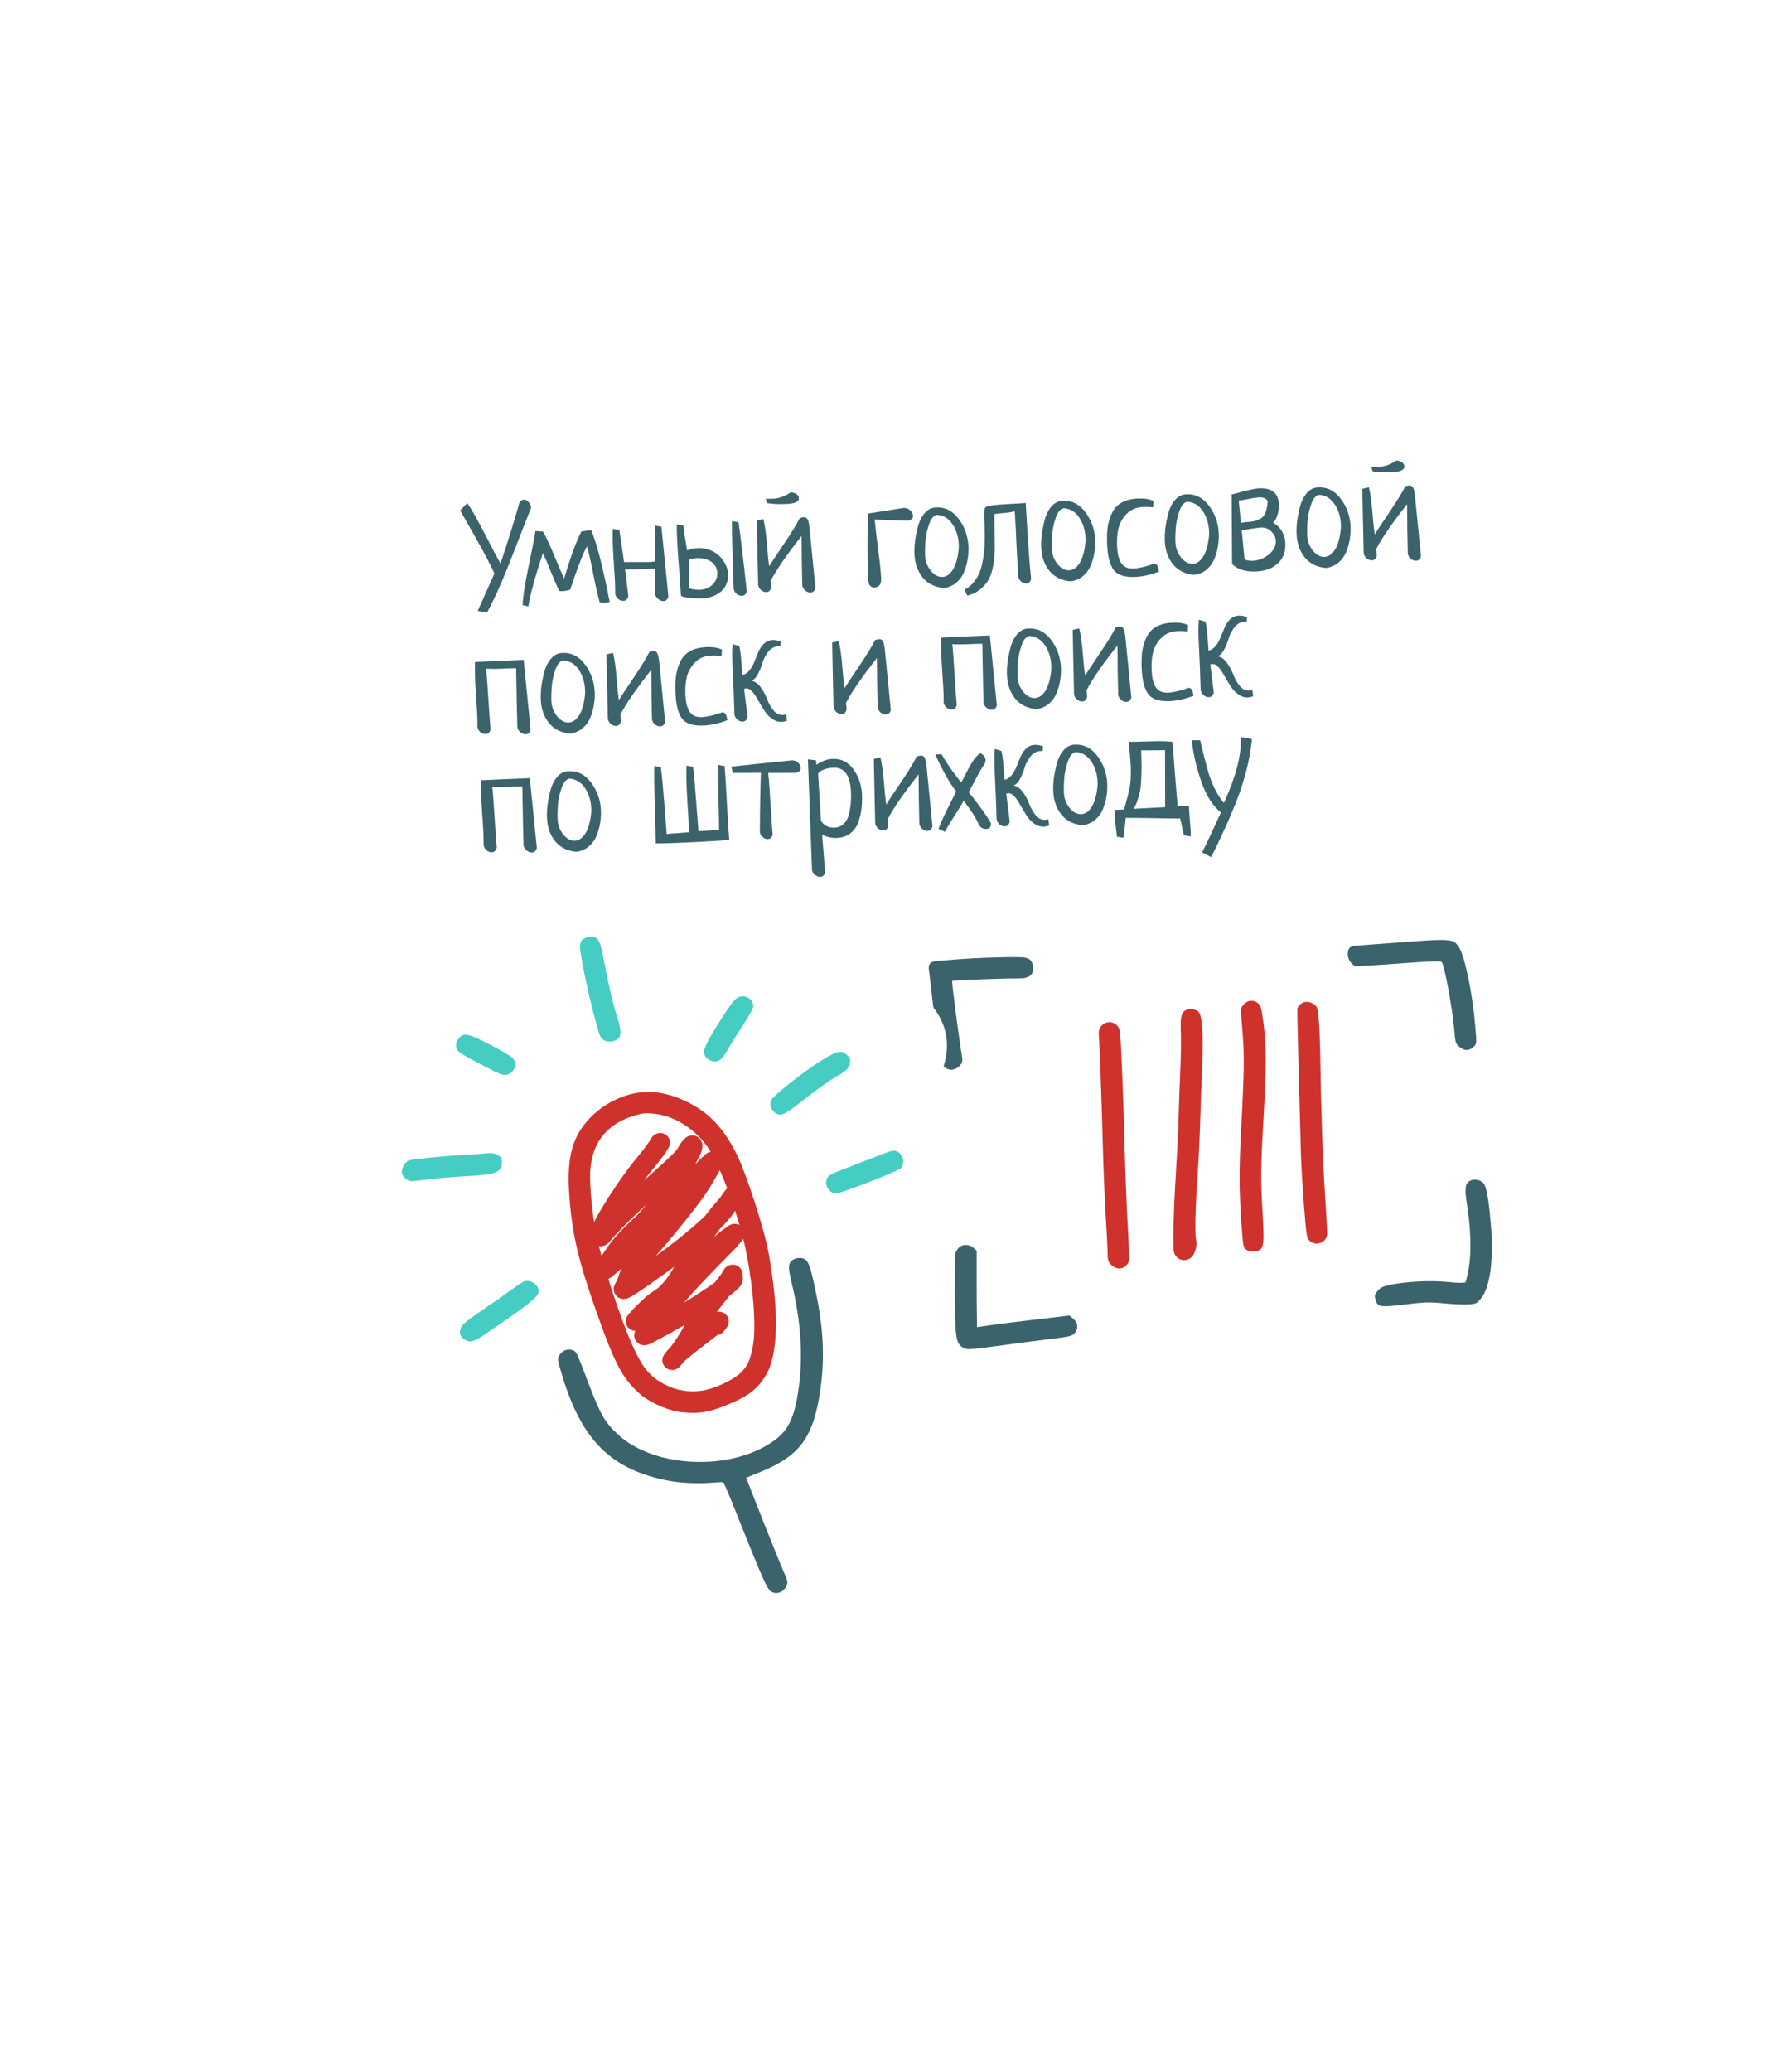 <svg width="240" height="280" viewBox="0 0 240 280" fill="none" xmlns="http://www.w3.org/2000/svg">
<g filter="url(#filter0_ddd_3195_42574)">
<path d="M120.95 112.429C118.593 113.555 116.717 115.505 115.482 118.139L114.393 120.47L115.038 127.433C115.704 134.682 116.448 138.455 117.595 140.291C118.38 142.566 134.209 148.792 128.121 149.355C124.484 149.691 122.663 150.686 120.344 153.461C117.948 156.326 117.503 158.268 117.468 165.706C117.479 170.951 117.617 172.797 118.166 174.523C119.557 179.062 123.194 182.113 127.821 182.635C129.39 182.779 132.403 182.542 137.984 181.737C146.437 180.501 147.837 180.082 150.36 177.784C151.902 176.443 153.877 172.997 153.794 171.89C153.724 170.946 155.267 170.184 156.554 170.519C158.016 170.921 161.226 170.5 163.016 169.674C164.198 169.152 164.948 169.041 165.892 169.284C167.093 169.586 170.969 169.063 173.351 168.264C174.297 167.97 174.474 168.078 175.053 169.635C176.406 173.104 179.238 175.527 182.875 176.306C183.774 176.512 186.259 176.53 188.355 176.419C190.491 176.263 193.934 176.151 196.037 176.122C201.043 176.072 203.29 175.162 206.048 172.057C209.27 168.413 210.389 164.22 210.185 156.391C209.953 148.192 208.378 144 204.632 141.744L203.31 140.958L205.561 138.395C208.387 135.077 208.841 133.259 208.248 126.994C207.744 121.919 206.894 117.866 205.716 115.043C204.642 112.498 201.484 109.651 198.677 108.712C196.562 107.999 195.761 107.991 187.599 108.621L178.807 109.269L176.597 110.671C174.666 111.882 172.267 114.706 171.875 116.23C171.774 116.57 171.192 116.665 169.45 116.454C167.583 116.255 166.666 116.381 164.941 116.953C163.466 117.503 162.176 117.705 160.862 117.578C158.786 117.399 155.974 118.072 154.085 119.279C153.279 119.766 152.617 119.91 151.72 119.745C151.078 119.598 150.053 119.404 149.459 119.335C148.568 119.252 148.242 118.828 147.708 117.307C146.751 114.628 143.084 111.745 139.92 111.088C136.586 110.405 123.186 111.354 120.95 112.429Z" fill="white"/>
<path d="M125.726 121.256C125.482 121.608 125.612 122.127 125.612 122.127L126.099 126.329C126.37 128.639 126.743 131.507 126.935 132.692C127.222 134.56 127.34 134.885 127.711 135.225C128.316 135.756 129.226 135.66 129.783 135.011C130.193 134.534 130.204 134.462 129.954 133.016C129.523 130.313 128.663 123.668 128.745 123.573C128.827 123.477 136.083 123.207 137.833 123.233C139.114 123.247 139.772 122.73 139.691 121.783C139.615 120.905 139.314 120.542 138.528 120.415C137.668 120.259 131.953 120.433 128.912 120.694L126.605 120.893C126.605 120.893 125.971 120.903 125.726 121.256Z" fill="#3B636B"/>
<path d="M182.438 119.162C182.211 119.446 182.238 119.979 182.255 120.172C182.306 120.769 182.875 121.515 183.33 121.565C183.549 121.599 186.22 121.44 189.246 121.215C193.489 120.903 194.799 120.843 194.94 121.008C195.309 121.524 196.375 127.214 196.625 130.128C196.787 132.005 196.808 132.039 197.352 132.505C198.029 133.048 198.624 133.05 199.242 132.484C199.677 132.093 199.676 132.075 199.455 129.513C199.085 125.213 198.065 120.262 197.296 119.073C196.543 117.864 196.306 117.832 189.271 118.366L183.059 118.83C183.059 118.83 182.666 118.877 182.438 119.162Z" fill="#3B636B"/>
<path d="M168.138 126.779C167.727 127.239 167.731 127.291 167.996 130.363C168.262 133.664 168.236 135.876 167.809 143.692C167.531 149.055 167.537 151.848 167.849 156.312C168.096 159.597 168.097 159.615 168.537 159.913C169.016 160.243 169.845 160.242 170.34 159.917C170.886 159.569 170.945 158.786 170.707 154.758C170.45 150.519 170.478 148.324 170.838 142.247C171.218 135.566 171.228 132.118 170.848 129.375C170.549 127.155 170.492 126.912 170.084 126.576C169.483 126.08 168.644 126.17 168.138 126.779Z" fill="#CF312C"/>
<path d="M160.244 127.581C159.695 127.894 159.585 128.504 159.672 130.778C159.696 131.889 159.667 134.279 159.571 136.09C159.492 137.901 159.397 140.561 159.361 142.031C159.324 143.484 159.159 146.805 159.004 149.399C158.652 154.946 158.557 159.71 158.753 160.312C159.112 161.342 160.308 161.628 161.111 160.905C161.611 160.438 161.908 159.281 161.715 158.502C161.542 157.756 161.62 154.054 161.933 149.731C162.059 147.846 162.229 144.578 162.28 142.452C162.349 140.325 162.461 137.009 162.546 135.074C162.718 130.781 162.555 128.267 162.062 127.761C161.648 127.354 160.757 127.254 160.244 127.581Z" fill="#CF312C"/>
<path d="M175.928 126.639C175.673 126.82 175.431 127.142 175.413 127.355C175.388 127.693 175.597 136.409 175.895 146.78C175.937 148.315 176.125 151.552 176.314 153.957C176.669 158.294 176.673 158.347 177.121 158.732C177.94 159.458 179.32 158.95 179.442 157.861C179.476 157.628 179.335 155.147 179.149 152.352C178.85 147.834 178.607 140.606 178.502 133.101C178.474 131.724 178.4 129.821 178.317 128.856C178.183 127.294 178.13 127.104 177.742 126.784C177.145 126.34 176.473 126.274 175.928 126.639Z" fill="#CF312C"/>
<path d="M148.925 129.652C148.679 129.938 148.534 130.339 148.558 130.62C148.664 131.849 148.962 139.921 149.097 145.266C149.177 148.495 149.356 152.882 149.488 155.045C149.618 157.191 149.746 159.514 149.753 160.221C149.781 161.385 149.811 161.524 150.282 161.978C151.069 162.742 152.185 162.522 152.604 161.531C152.695 161.329 152.628 159.089 152.478 156.503C152.329 153.935 152.15 149.335 152.068 146.284C152.003 143.231 151.834 138.33 151.707 135.388C151.472 130.14 151.466 130.07 151.048 129.611C150.472 128.988 149.5 129.001 148.925 129.652Z" fill="#CF312C"/>
<path d="M198.781 150.575C198.092 150.935 198.008 151.632 198.359 153.83C198.861 156.951 198.965 160.249 198.603 162.331C198.436 163.317 198.224 164.202 198.142 164.297C198.044 164.412 197.16 164.4 195.833 164.266C193.506 164.024 190.186 164.186 187.991 164.64C186.982 164.851 186.671 165.001 186.278 165.459C185.886 165.935 185.83 166.117 185.96 166.583C186.27 167.67 186.544 167.717 189.968 167.299C192.714 166.974 193.272 166.962 195.307 167.158C196.561 167.28 198.042 167.329 198.616 167.298C199.6 167.213 199.686 167.17 200.273 166.448C201.494 164.929 201.993 161.102 201.583 156.54C201.249 152.662 200.96 151.184 200.477 150.801C199.992 150.401 199.3 150.319 198.781 150.575Z" fill="#3B636B"/>
<path d="M129.467 159.826C129.275 160.107 129.138 160.402 129.147 160.507C129.156 160.613 129.136 161.852 129.114 163.268C129.092 164.685 129.108 167.176 129.141 168.818C129.225 172.099 129.384 172.686 130.328 173.189C130.781 173.433 131.121 173.403 134.951 172.897C137.23 172.577 140.402 172.163 142.007 171.972C144.752 171.63 144.964 171.576 145.324 171.156C145.848 170.545 145.743 169.741 145.103 169.213L144.599 168.796L140.211 169.315C137.785 169.595 134.968 169.943 133.954 170.101L132.103 170.366L132.085 168.688C132.06 167.771 132.057 165.437 132.055 163.528L132.061 160.027L131.594 159.625C130.95 159.062 129.913 159.151 129.467 159.826Z" fill="#3B636B"/>
<path d="M59.734 117.5C57.113 102.208 54.848 91.215 52.84 67.589C52.84 61.545 50.229 56.38 55.852 53.303C62.88 49.457 186.881 45.611 197.424 45.062C207.966 44.513 200.436 47.26 205.456 67.589C210.476 87.919 189.893 84.073 181.359 86.27C172.824 88.468 178.347 85.721 176.841 100.006C175.334 114.292 177.204 116.521 167.734 119C154.234 122.534 141.734 116 126.234 117.5C118.507 118.248 124.785 126.099 112.234 125C99.684 123.901 91.791 122.802 77.734 125L77.685 125.008C63.672 127.199 61.456 127.545 59.734 117.5Z" fill="white"/>
<path d="M62.218 59.994L63.182 58.986C63.817 59.917 64.636 61.36 65.637 63.315C66.639 65.269 67.319 66.557 67.678 67.177C68.802 63.768 69.644 61.052 70.203 59.028C70.356 58.707 70.562 58.54 70.822 58.526C71.056 58.514 71.27 58.62 71.464 58.845C71.658 59.056 71.775 59.311 71.817 59.608C71.425 60.58 70.804 62.164 69.954 64.359C69.117 66.541 68.396 68.332 67.792 69.732C67.2 71.118 66.56 72.462 65.872 73.762L64.591 73.575L66.848 68.511C66.313 67.248 64.769 64.409 62.218 59.994ZM78.614 62.83L79.933 62.644C80.675 64.364 81.51 67.599 82.436 72.347C82.218 72.41 81.998 72.448 81.777 72.46C81.582 72.47 81.353 72.449 81.09 72.398C80.871 71.692 80.583 70.443 80.229 68.65C79.887 66.856 79.599 65.587 79.365 64.844C78.782 65.917 78.024 67.873 77.091 70.711C77.001 70.729 76.84 70.763 76.608 70.814C76.389 70.865 76.221 70.893 76.104 70.9C75.961 70.907 75.791 70.896 75.594 70.868C75.358 70.346 75.001 69.51 74.524 68.362C74.059 67.201 73.688 66.327 73.409 65.742C72.329 69.005 71.673 71.412 71.442 72.962L70.67 72.788C70.683 71.796 70.95 70.055 71.471 67.564C71.992 65.061 72.299 63.467 72.394 62.785C72.55 62.776 72.727 62.787 72.924 62.816C73.133 62.831 73.29 62.835 73.394 62.83C73.762 63.397 74.282 64.497 74.955 66.131C75.626 67.751 76.07 68.764 76.287 69.169C77.128 66.31 77.903 64.197 78.614 62.83ZM88.543 62.036L89.431 62.185L90.375 71.618C90.279 72.014 90.061 72.221 89.723 72.239C89.489 72.251 89.257 72.165 89.026 71.982C88.795 71.812 88.647 71.591 88.58 71.321C88.578 71.282 88.579 70.181 88.583 68.017L88.575 67.861C88.21 67.854 87.669 67.869 86.955 67.906C85.876 67.963 85.062 67.973 84.512 67.937C84.617 68.687 84.765 69.898 84.957 71.57C84.861 71.979 84.644 72.192 84.306 72.21C84.072 72.222 83.84 72.143 83.609 71.973C83.391 71.788 83.249 71.561 83.183 71.291C83.188 70.639 83.173 69.988 83.139 69.338C83.117 68.922 83.078 68.299 83.021 67.467C82.965 66.636 82.926 66.019 82.905 65.616C82.839 64.368 82.823 63.32 82.857 62.471L83.746 62.639C84.154 65.446 84.366 66.889 84.383 66.966C86.612 66.966 87.759 66.965 87.824 66.962C88.357 66.934 88.622 66.887 88.618 66.822C88.605 66.562 88.587 65.735 88.567 64.342C88.546 62.948 88.538 62.18 88.543 62.036ZM91.507 61.881L92.395 62.03C92.443 62.444 92.507 62.93 92.588 63.486C92.683 64.041 92.787 64.675 92.903 65.385C93.415 65.202 93.905 65.098 94.373 65.074C94.931 65.044 95.457 65.128 95.95 65.323C96.442 65.506 96.866 65.764 97.222 66.098C97.579 66.431 97.866 66.82 98.085 67.264C98.303 67.696 98.424 68.146 98.449 68.614C98.473 69.069 98.403 69.49 98.241 69.876C98.092 70.262 97.862 70.6 97.552 70.89C97.253 71.166 96.887 71.388 96.452 71.554C96.031 71.732 95.561 71.835 95.041 71.862C94.729 71.879 94.397 71.876 94.044 71.856C93.691 71.848 93.371 71.826 93.082 71.789C92.793 71.752 92.55 71.706 92.352 71.651C92.165 71.583 92.07 71.503 92.065 71.412C92.054 71.204 92.032 70.906 91.999 70.516C91.978 70.126 91.949 69.698 91.912 69.23C91.887 68.762 91.855 68.269 91.815 67.75C91.775 67.23 91.735 66.731 91.697 66.25C91.672 65.769 91.642 65.334 91.609 64.945C91.588 64.542 91.571 64.217 91.558 63.97C91.52 63.242 91.503 62.546 91.507 61.881ZM93.142 66.585L93.172 70.513C93.701 70.668 94.2 70.733 94.668 70.709C95.032 70.69 95.36 70.614 95.653 70.481C95.958 70.335 96.21 70.159 96.407 69.953C96.605 69.734 96.755 69.491 96.858 69.225C96.962 68.959 97.006 68.683 96.991 68.397C96.976 68.111 96.903 67.848 96.773 67.607C96.643 67.353 96.455 67.135 96.211 66.952C95.967 66.769 95.673 66.635 95.33 66.549C94.986 66.449 94.599 66.411 94.17 66.433C94.027 66.441 93.872 66.462 93.704 66.497C93.536 66.519 93.349 66.548 93.142 66.585ZM98.972 61.431L99.859 61.58C100.004 62.602 100.169 63.89 100.355 65.445C100.54 66.986 100.746 68.806 100.974 70.906C100.877 71.302 100.66 71.509 100.322 71.527C100.088 71.539 99.856 71.46 99.625 71.29C99.407 71.106 99.265 70.878 99.199 70.608C99.201 70.412 99.191 70.094 99.168 69.652C99.158 69.209 99.144 68.701 99.127 68.129C99.11 67.556 99.091 66.945 99.07 66.294C99.049 65.643 99.029 65.012 99.01 64.401C98.991 63.789 98.975 63.223 98.96 62.702C98.958 62.168 98.962 61.744 98.972 61.431ZM103.712 58.993L103.544 58.395C103.858 58.418 104.165 58.422 104.464 58.406C105.361 58.359 106.173 58.069 106.901 57.535C107.201 57.545 107.46 57.623 107.676 57.768C107.892 57.913 108.005 58.09 108.016 58.298C108.025 58.467 107.974 58.606 107.862 58.717C107.751 58.827 107.579 58.914 107.348 58.978C107.116 59.029 106.923 59.066 106.767 59.087C106.611 59.095 106.403 59.106 106.143 59.119C105.298 59.164 104.488 59.121 103.712 58.993ZM104.205 69.505C104.216 69.726 104.245 70.018 104.29 70.38C104.194 70.79 103.977 71.003 103.639 71.021C103.405 71.033 103.173 70.954 102.942 70.783C102.724 70.599 102.582 70.372 102.515 70.102C102.499 69.047 102.464 67.504 102.41 65.474C102.368 63.443 102.342 62.069 102.331 61.352L103.219 61.15C103.419 61.973 103.574 63.073 103.685 64.449C103.797 65.825 103.902 66.849 104.003 67.521C104.231 67.144 104.883 66.159 105.959 64.564C107.036 62.97 107.762 61.785 108.139 61.009C108.422 60.942 108.603 60.907 108.681 60.902C108.928 60.889 109.102 60.991 109.205 61.207C109.321 61.423 109.407 61.835 109.465 62.445L110.257 70.459C110.16 70.855 109.943 71.062 109.605 71.079C109.371 71.092 109.139 71.013 108.908 70.842C108.69 70.658 108.548 70.431 108.482 70.161C108.472 69.731 108.45 68.683 108.415 67.016C108.392 65.336 108.381 64.144 108.384 63.44C106.294 66.091 104.901 68.113 104.205 69.505ZM117.316 60.411C117.873 60.33 118.713 60.201 119.838 60.024C120.962 59.835 121.757 59.709 122.223 59.645C122.548 59.641 122.828 59.75 123.061 59.973C123.307 60.181 123.436 60.416 123.45 60.676C123.47 61.066 123.222 61.3 122.705 61.38C122.222 61.366 121.49 61.339 120.511 61.299C119.531 61.259 118.787 61.233 118.278 61.221C118.332 62.013 118.478 63.296 118.714 65.069C118.95 66.842 119.093 68.197 119.142 69.133C119.184 69.939 118.887 70.358 118.25 70.392C117.717 70.42 117.431 70.07 117.393 69.342C117.348 68.484 117.32 67.566 117.308 66.59C117.295 65.6 117.295 64.472 117.306 63.207C117.318 61.929 117.321 60.997 117.316 60.411ZM123.648 65.944C123.62 65.424 123.642 64.843 123.713 64.201C123.796 63.558 123.93 62.88 124.114 62.166C124.299 61.453 124.599 60.85 125.017 60.359C125.434 59.868 125.936 59.607 126.52 59.577C127.768 59.511 128.799 60.024 129.612 61.115C130.425 62.194 130.867 63.422 130.939 64.8C130.97 65.385 130.935 65.973 130.836 66.565C130.749 67.143 130.59 67.718 130.36 68.291C130.129 68.863 129.776 69.351 129.302 69.754C128.84 70.143 128.286 70.381 127.639 70.467C126.435 70.373 125.485 69.915 124.79 69.091C124.095 68.254 123.714 67.205 123.648 65.944ZM126.691 60.584C126.238 60.66 125.877 61.096 125.606 61.892C125.334 62.689 125.173 63.46 125.121 64.205C125.068 64.938 125.056 65.584 125.085 66.143C125.124 66.871 125.38 67.535 125.855 68.136C126.342 68.723 126.865 69.002 127.423 68.972C127.826 68.951 128.182 68.776 128.491 68.447C128.799 68.118 129.033 67.722 129.191 67.257C129.361 66.779 129.48 66.303 129.546 65.831C129.626 65.357 129.656 64.939 129.637 64.575C129.581 63.509 129.292 62.592 128.769 61.824C128.247 61.057 127.554 60.643 126.691 60.584ZM130.782 71.495L130.426 70.673C130.846 70.481 131.222 70.194 131.554 69.812C131.873 69.43 132.132 69.039 132.333 68.637C132.533 68.222 132.695 67.712 132.82 67.106C132.944 66.5 133.028 65.974 133.069 65.529C133.123 65.07 133.153 64.508 133.157 63.843C133.161 63.178 133.155 62.683 133.138 62.358C133.133 62.019 133.116 61.571 133.087 61.011C133.045 60.219 133.092 59.74 133.227 59.577C133.398 59.372 134.401 59.222 136.233 59.126C137.676 59.05 138.495 59.001 138.689 58.978C138.992 64.254 139.236 67.676 139.423 69.243C139.313 69.64 139.096 69.847 138.771 69.864C138.55 69.875 138.331 69.796 138.113 69.624C137.896 69.453 137.754 69.239 137.688 68.982C137.649 68.476 137.603 67.722 137.55 66.721C137.525 66.227 137.485 65.48 137.433 64.479C137.393 63.477 137.36 62.723 137.334 62.216C137.285 61.28 137.242 60.579 137.204 60.111C136.663 60.231 136.126 60.311 135.594 60.352C135.062 60.393 134.686 60.432 134.466 60.47C134.45 60.901 134.45 61.54 134.469 62.386C134.487 63.232 134.5 63.981 134.508 64.632C134.529 65.27 134.489 66.002 134.389 66.828C134.288 67.642 134.116 68.341 133.873 68.928C133.642 69.5 133.259 70.022 132.723 70.493C132.201 70.977 131.554 71.311 130.782 71.495ZM140.786 65.046C140.759 64.526 140.781 63.945 140.851 63.303C140.935 62.66 141.069 61.981 141.253 61.268C141.437 60.554 141.738 59.952 142.156 59.461C142.573 58.97 143.074 58.709 143.659 58.678C144.907 58.613 145.938 59.126 146.751 60.217C147.563 61.296 148.006 62.524 148.078 63.902C148.108 64.487 148.074 65.075 147.975 65.667C147.888 66.245 147.729 66.82 147.498 67.393C147.268 67.965 146.915 68.453 146.441 68.856C145.979 69.245 145.425 69.483 144.777 69.569C143.573 69.475 142.624 69.017 141.929 68.193C141.233 67.356 140.853 66.307 140.786 65.046ZM143.829 59.686C143.377 59.762 143.015 60.198 142.744 60.994C142.473 61.791 142.312 62.561 142.259 63.307C142.207 64.04 142.195 64.686 142.224 65.245C142.262 65.972 142.519 66.637 142.993 67.238C143.48 67.825 144.003 68.104 144.562 68.074C144.965 68.053 145.321 67.878 145.63 67.549C145.938 67.22 146.172 66.823 146.33 66.359C146.5 65.881 146.619 65.405 146.685 64.933C146.765 64.459 146.795 64.04 146.776 63.676C146.72 62.611 146.431 61.694 145.908 60.926C145.386 60.158 144.693 59.745 143.829 59.686ZM155.979 58.717L155.925 59.56C155.375 59.511 154.905 59.497 154.515 59.517C153.618 59.564 152.892 59.876 152.335 60.452C151.778 61.016 151.409 61.674 151.227 62.427C151.057 63.165 150.995 63.983 151.042 64.88C151.064 65.296 151.109 65.665 151.179 65.987C151.248 66.31 151.355 66.623 151.502 66.929C151.661 67.233 151.888 67.469 152.184 67.636C152.492 67.789 152.86 67.855 153.289 67.832C153.861 67.802 154.583 67.653 155.455 67.386C155.723 67.268 155.935 67.205 156.091 67.196C156.403 67.18 156.61 67.534 156.713 68.259C155.589 68.683 154.539 68.92 153.564 68.971C152.147 69.045 151.167 68.751 150.624 68.089C150.093 67.413 149.787 66.295 149.705 64.735C149.657 63.825 149.674 63.029 149.756 62.347C149.85 61.651 150.037 61.003 150.319 60.402C150.599 59.787 151.024 59.309 151.593 58.966C152.174 58.623 152.894 58.429 153.752 58.384C154.714 58.334 155.456 58.444 155.979 58.717ZM157.496 64.171C157.469 63.651 157.491 63.069 157.561 62.427C157.645 61.784 157.779 61.106 157.963 60.392C158.147 59.679 158.448 59.076 158.865 58.585C159.283 58.094 159.784 57.833 160.369 57.803C161.617 57.737 162.647 58.25 163.461 59.342C164.273 60.42 164.715 61.648 164.788 63.026C164.818 63.611 164.784 64.199 164.685 64.791C164.598 65.369 164.439 65.944 164.208 66.517C163.977 67.089 163.625 67.577 163.151 67.98C162.689 68.369 162.134 68.607 161.487 68.693C160.283 68.6 159.334 68.141 158.639 67.317C157.943 66.48 157.562 65.431 157.496 64.171ZM160.539 58.81C160.087 58.886 159.725 59.322 159.454 60.118C159.183 60.915 159.021 61.686 158.969 62.431C158.916 63.164 158.905 63.81 158.934 64.369C158.972 65.097 159.228 65.761 159.703 66.362C160.19 66.949 160.713 67.228 161.272 67.199C161.675 67.177 162.031 67.002 162.339 66.673C162.648 66.344 162.881 65.948 163.039 65.483C163.21 65.005 163.328 64.53 163.395 64.057C163.474 63.584 163.504 63.165 163.485 62.801C163.43 61.735 163.14 60.818 162.618 60.05C162.095 59.283 161.402 58.869 160.539 58.81ZM166.529 57.832C168.521 57.297 169.739 57.018 170.181 56.995C171.922 56.904 172.832 57.606 172.911 59.1C172.938 59.62 172.874 60.132 172.718 60.636C172.574 61.125 172.376 61.455 172.124 61.625C173.174 62.261 173.731 63.183 173.794 64.392C173.854 65.535 173.524 66.446 172.803 67.122C172.096 67.798 171.131 68.168 169.909 68.232C168.453 68.308 167.348 67.975 166.592 67.233L166.529 57.832ZM167.897 62.667L168.28 66.616C168.613 66.755 168.988 66.814 169.404 66.792C170.21 66.75 170.937 66.457 171.587 65.915C172.236 65.373 172.543 64.764 172.507 64.088C172.483 63.62 172.278 63.2 171.894 62.829C171.509 62.446 171.037 62.268 170.478 62.297C170.153 62.315 169.293 62.438 167.897 62.667ZM167.492 58.661L167.785 61.657C167.979 61.62 168.277 61.585 168.679 61.551C169.082 61.517 169.405 61.474 169.65 61.422C169.894 61.357 170.162 61.245 170.454 61.087C170.744 60.915 170.964 60.636 171.114 60.25C171.276 59.864 171.374 59.363 171.406 58.749C171.256 58.366 170.849 58.192 170.186 58.227C169.887 58.242 169.422 58.312 168.79 58.437C168.158 58.561 167.725 58.636 167.492 58.661ZM175.317 63.236C175.29 62.717 175.312 62.135 175.382 61.493C175.466 60.85 175.6 60.172 175.784 59.458C175.968 58.745 176.269 58.142 176.687 57.651C177.104 57.16 177.605 56.899 178.19 56.869C179.438 56.803 180.468 57.316 181.282 58.407C182.094 59.486 182.537 60.714 182.609 62.092C182.639 62.677 182.605 63.265 182.506 63.857C182.419 64.435 182.26 65.01 182.029 65.583C181.798 66.155 181.446 66.643 180.972 67.046C180.51 67.435 179.955 67.673 179.308 67.759C178.104 67.665 177.155 67.207 176.46 66.383C175.764 65.546 175.383 64.497 175.317 63.236ZM178.36 57.876C177.908 57.952 177.546 58.388 177.275 59.184C177.004 59.981 176.842 60.752 176.79 61.497C176.737 62.23 176.726 62.876 176.755 63.435C176.793 64.163 177.05 64.827 177.524 65.428C178.011 66.015 178.534 66.294 179.093 66.265C179.496 66.243 179.852 66.069 180.16 65.74C180.469 65.41 180.702 65.014 180.861 64.549C181.031 64.071 181.149 63.596 181.216 63.123C181.295 62.65 181.326 62.231 181.307 61.867C181.251 60.801 180.961 59.884 180.439 59.116C179.916 58.349 179.224 57.935 178.36 57.876ZM185.584 54.702L185.416 54.105C185.73 54.127 186.037 54.131 186.336 54.115C187.232 54.068 188.045 53.778 188.773 53.244C189.073 53.255 189.332 53.332 189.548 53.477C189.764 53.623 189.877 53.799 189.888 54.007C189.897 54.176 189.846 54.316 189.734 54.426C189.623 54.536 189.451 54.623 189.22 54.687C188.988 54.739 188.795 54.775 188.639 54.796C188.483 54.804 188.275 54.815 188.015 54.829C187.17 54.873 186.36 54.831 185.584 54.702ZM186.077 65.214C186.088 65.435 186.116 65.727 186.162 66.09C186.066 66.499 185.849 66.712 185.511 66.73C185.277 66.742 185.045 66.663 184.814 66.493C184.596 66.309 184.454 66.082 184.387 65.811C184.371 64.756 184.336 63.214 184.282 61.183C184.24 59.152 184.214 57.778 184.202 57.062L185.091 56.859C185.291 57.683 185.446 58.782 185.557 60.158C185.669 61.534 185.774 62.558 185.875 63.231C186.103 62.854 186.755 61.868 187.831 60.274C188.908 58.679 189.634 57.494 190.011 56.718C190.294 56.651 190.475 56.616 190.553 56.612C190.8 56.599 190.974 56.7 191.077 56.917C191.193 57.132 191.279 57.545 191.337 58.154L192.129 66.168C192.032 66.564 191.815 66.771 191.477 66.789C191.243 66.801 191.011 66.722 190.78 66.552C190.562 66.367 190.42 66.14 190.354 65.87C190.344 65.44 190.322 64.392 190.287 62.726C190.264 61.045 190.253 59.853 190.256 59.149C188.166 61.801 186.773 63.822 186.077 65.214ZM64.229 80.47L70.803 80.185L71.747 89.618C71.651 90.014 71.434 90.221 71.096 90.238C70.862 90.251 70.629 90.165 70.398 89.982C70.167 89.811 70.019 89.591 69.953 89.321C69.953 89.086 69.934 88.35 69.896 87.114C69.869 85.864 69.846 84.673 69.826 83.54C69.805 82.394 69.792 81.652 69.787 81.313C69.422 81.306 68.882 81.322 68.167 81.359C67.192 81.41 66.377 81.414 65.723 81.37C65.785 81.797 65.89 83.179 66.038 85.518C66.186 87.843 66.283 89.194 66.329 89.569C66.233 89.978 66.016 90.192 65.678 90.209C65.444 90.222 65.212 90.142 64.982 89.972C64.763 89.788 64.621 89.561 64.555 89.291C64.56 88.639 64.545 87.988 64.511 87.338C64.493 87 64.458 86.441 64.404 85.662C64.35 84.883 64.311 84.266 64.287 83.811C64.217 82.472 64.198 81.358 64.229 80.47ZM73.121 85.616C73.094 85.096 73.116 84.515 73.186 83.872C73.27 83.229 73.404 82.551 73.588 81.837C73.772 81.124 74.073 80.522 74.49 80.03C74.908 79.539 75.409 79.278 75.994 79.248C77.242 79.182 78.272 79.695 79.086 80.787C79.898 81.865 80.341 83.093 80.413 84.471C80.443 85.056 80.409 85.644 80.31 86.236C80.223 86.814 80.064 87.389 79.833 87.962C79.603 88.535 79.25 89.022 78.776 89.425C78.314 89.814 77.759 90.052 77.112 90.138C75.908 90.045 74.959 89.586 74.264 88.762C73.568 87.925 73.187 86.877 73.121 85.616ZM76.164 80.255C75.712 80.331 75.35 80.767 75.079 81.564C74.808 82.36 74.646 83.131 74.594 83.877C74.541 84.609 74.53 85.255 74.559 85.814C74.597 86.542 74.853 87.206 75.328 87.807C75.815 88.394 76.338 88.673 76.897 88.644C77.3 88.623 77.656 88.448 77.964 88.119C78.273 87.79 78.506 87.393 78.665 86.928C78.835 86.45 78.953 85.975 79.02 85.502C79.099 85.029 79.13 84.61 79.111 84.246C79.055 83.18 78.766 82.263 78.243 81.496C77.72 80.728 77.028 80.315 76.164 80.255ZM83.88 87.594C83.892 87.814 83.92 88.106 83.966 88.469C83.87 88.878 83.653 89.091 83.315 89.109C83.081 89.121 82.849 89.042 82.618 88.872C82.4 88.688 82.258 88.461 82.191 88.19C82.175 87.135 82.14 85.593 82.086 83.562C82.044 81.531 82.018 80.157 82.007 79.441L82.895 79.238C83.095 80.062 83.25 81.162 83.361 82.537C83.473 83.913 83.578 84.937 83.679 85.61C83.907 85.233 84.559 84.247 85.635 82.653C86.712 81.058 87.438 79.873 87.815 79.097C88.098 79.031 88.279 78.995 88.357 78.991C88.604 78.978 88.778 79.08 88.881 79.296C88.997 79.511 89.083 79.924 89.141 80.534L89.933 88.547C89.836 88.943 89.619 89.15 89.281 89.168C89.047 89.18 88.815 89.101 88.584 88.931C88.366 88.747 88.224 88.519 88.158 88.249C88.148 87.82 88.126 86.772 88.091 85.105C88.068 83.425 88.057 82.233 88.059 81.529C85.97 84.18 84.577 86.201 83.88 87.594ZM97.614 78.799L97.561 79.642C97.01 79.593 96.54 79.579 96.15 79.599C95.254 79.646 94.527 79.958 93.971 80.534C93.414 81.098 93.044 81.756 92.862 82.509C92.692 83.248 92.631 84.065 92.678 84.962C92.7 85.378 92.745 85.747 92.814 86.07C92.883 86.392 92.991 86.706 93.137 87.011C93.296 87.315 93.524 87.551 93.819 87.718C94.127 87.871 94.495 87.937 94.924 87.914C95.496 87.884 96.219 87.736 97.091 87.468C97.358 87.35 97.57 87.287 97.726 87.278C98.038 87.262 98.246 87.616 98.349 88.341C97.224 88.765 96.174 89.002 95.199 89.053C93.782 89.127 92.802 88.834 92.259 88.171C91.729 87.495 91.422 86.377 91.341 84.817C91.293 83.907 91.31 83.111 91.391 82.429C91.485 81.734 91.673 81.085 91.954 80.484C92.235 79.87 92.659 79.391 93.228 79.048C93.81 78.705 94.529 78.511 95.387 78.466C96.349 78.416 97.091 78.527 97.614 78.799ZM106.304 87.552L106.407 88.407C106.1 88.501 105.881 88.552 105.751 88.559C105.257 88.585 104.8 88.446 104.38 88.142C103.96 87.838 103.607 87.459 103.323 87.005C103.038 86.55 102.767 86.095 102.508 85.64C102.263 85.183 102.002 84.799 101.725 84.488C101.448 84.177 101.173 84.028 100.9 84.043C100.796 84.048 100.699 84.073 100.61 84.116C100.703 84.894 100.86 86.15 101.082 87.885C100.986 88.294 100.769 88.507 100.431 88.525C100.197 88.537 99.965 88.458 99.734 88.288C99.516 88.104 99.374 87.876 99.307 87.606C99.245 85.42 99.163 83.365 99.062 81.441C98.988 80.024 98.988 78.897 99.061 78.058L99.955 78.324C100.085 78.826 100.182 79.551 100.245 80.499C100.307 81.434 100.35 82.012 100.375 82.232C100.761 82.147 101.089 81.928 101.357 81.575C101.638 81.221 101.859 80.825 102.018 80.386C102.191 79.947 102.37 79.514 102.556 79.088C102.742 78.661 102.99 78.296 103.3 77.993C103.623 77.689 104.012 77.525 104.467 77.501C104.701 77.489 105.069 77.548 105.571 77.678L105.528 78.345C105.449 78.336 105.345 78.335 105.215 78.342C104.695 78.369 104.252 78.614 103.885 79.076C103.531 79.525 103.27 80.021 103.103 80.564C102.948 81.094 102.74 81.606 102.48 82.102C102.219 82.598 101.921 82.894 101.588 82.99C102.075 83.082 102.501 83.385 102.867 83.9C103.246 84.415 103.535 84.954 103.734 85.517C103.945 86.066 104.232 86.566 104.594 87.016C104.956 87.454 105.384 87.659 105.878 87.633C106.008 87.626 106.15 87.6 106.304 87.552ZM114.395 85.994C114.406 86.215 114.435 86.507 114.48 86.87C114.384 87.279 114.167 87.492 113.829 87.51C113.595 87.522 113.363 87.443 113.132 87.273C112.914 87.089 112.772 86.862 112.706 86.591C112.689 85.536 112.654 83.994 112.6 81.963C112.559 79.932 112.532 78.558 112.521 77.842L113.41 77.639C113.609 78.463 113.764 79.562 113.876 80.938C113.987 82.314 114.093 83.338 114.193 84.011C114.421 83.634 115.073 82.648 116.15 81.054C117.226 79.459 117.953 78.274 118.329 77.498C118.612 77.431 118.793 77.396 118.871 77.392C119.118 77.379 119.293 77.48 119.395 77.697C119.511 77.912 119.598 78.325 119.656 78.934L120.447 86.948C120.351 87.344 120.133 87.551 119.795 87.569C119.561 87.581 119.329 87.502 119.099 87.332C118.88 87.147 118.738 86.92 118.672 86.65C118.662 86.22 118.64 85.172 118.605 83.506C118.582 81.826 118.572 80.633 118.574 79.929C116.484 82.581 115.091 84.602 114.395 85.994ZM127.266 77.167L133.84 76.881L134.784 86.314C134.688 86.71 134.47 86.917 134.133 86.935C133.899 86.947 133.666 86.861 133.435 86.678C133.204 86.507 133.056 86.287 132.99 86.017C132.99 85.782 132.971 85.047 132.933 83.811C132.906 82.561 132.883 81.369 132.863 80.236C132.842 79.091 132.829 78.348 132.824 78.01C132.459 78.003 131.919 78.018 131.204 78.055C130.229 78.106 129.414 78.11 128.76 78.066C128.822 78.493 128.927 79.876 129.075 82.214C129.223 84.539 129.32 85.89 129.366 86.266C129.27 86.675 129.053 86.888 128.715 86.906C128.481 86.918 128.249 86.839 128.018 86.668C127.8 86.484 127.658 86.257 127.592 85.987C127.597 85.335 127.582 84.684 127.548 84.034C127.53 83.696 127.495 83.138 127.441 82.358C127.387 81.579 127.348 80.962 127.324 80.507C127.254 79.168 127.235 78.055 127.266 77.167ZM136.158 82.312C136.131 81.792 136.153 81.211 136.223 80.569C136.307 79.925 136.441 79.247 136.625 78.534C136.809 77.82 137.11 77.218 137.527 76.727C137.945 76.236 138.446 75.975 139.031 75.944C140.279 75.879 141.309 76.392 142.123 77.483C142.935 78.561 143.377 79.79 143.45 81.167C143.48 81.752 143.446 82.341 143.347 82.933C143.26 83.511 143.101 84.086 142.87 84.658C142.639 85.231 142.287 85.719 141.813 86.122C141.351 86.511 140.796 86.748 140.149 86.834C138.945 86.741 137.996 86.282 137.301 85.459C136.605 84.622 136.224 83.573 136.158 82.312ZM139.201 76.952C138.749 77.028 138.387 77.464 138.116 78.26C137.845 79.056 137.683 79.827 137.631 80.573C137.578 81.306 137.567 81.951 137.596 82.51C137.634 83.238 137.89 83.903 138.365 84.504C138.852 85.091 139.375 85.37 139.934 85.34C140.337 85.319 140.693 85.144 141.001 84.815C141.31 84.486 141.543 84.089 141.701 83.625C141.872 83.147 141.99 82.671 142.057 82.198C142.136 81.725 142.166 81.306 142.147 80.942C142.092 79.876 141.802 78.96 141.28 78.192C140.757 77.424 140.064 77.011 139.201 76.952ZM146.917 84.29C146.929 84.511 146.957 84.803 147.002 85.165C146.907 85.574 146.69 85.788 146.352 85.805C146.118 85.818 145.885 85.739 145.655 85.568C145.437 85.384 145.295 85.157 145.228 84.887C145.212 83.832 145.177 82.289 145.123 80.259C145.081 78.227 145.055 76.854 145.043 76.137L145.932 75.934C146.132 76.758 146.287 77.858 146.398 79.234C146.51 80.609 146.615 81.634 146.716 82.306C146.944 81.929 147.596 80.944 148.672 79.349C149.749 77.755 150.475 76.57 150.852 75.794C151.135 75.727 151.316 75.691 151.394 75.687C151.641 75.674 151.815 75.776 151.918 75.992C152.033 76.208 152.12 76.62 152.178 77.23L152.97 85.244C152.873 85.64 152.656 85.847 152.318 85.864C152.084 85.876 151.852 85.797 151.621 85.627C151.403 85.443 151.261 85.216 151.194 84.946C151.185 84.516 151.163 83.468 151.127 81.801C151.105 80.121 151.094 78.929 151.096 78.225C149.007 80.876 147.614 82.898 146.917 84.29ZM160.651 75.495L160.597 76.339C160.047 76.29 159.577 76.275 159.187 76.296C158.291 76.343 157.564 76.654 157.008 77.231C156.451 77.794 156.081 78.453 155.899 79.205C155.729 79.944 155.668 80.762 155.715 81.659C155.736 82.075 155.782 82.444 155.851 82.766C155.92 83.088 156.028 83.402 156.174 83.707C156.333 84.011 156.561 84.247 156.856 84.414C157.164 84.568 157.532 84.633 157.961 84.611C158.533 84.581 159.255 84.432 160.128 84.165C160.395 84.046 160.607 83.983 160.763 83.975C161.075 83.959 161.282 84.313 161.386 85.037C160.261 85.461 159.211 85.698 158.236 85.75C156.819 85.824 155.839 85.53 155.296 84.868C154.765 84.191 154.459 83.073 154.377 81.514C154.33 80.604 154.347 79.808 154.428 79.126C154.522 78.43 154.71 77.781 154.991 77.18C155.272 76.566 155.696 76.087 156.265 75.745C156.847 75.401 157.566 75.207 158.424 75.162C159.386 75.112 160.128 75.223 160.651 75.495ZM169.341 84.249L169.444 85.104C169.136 85.198 168.918 85.249 168.788 85.255C168.294 85.281 167.837 85.142 167.417 84.838C166.997 84.534 166.644 84.155 166.36 83.701C166.075 83.247 165.804 82.792 165.545 82.336C165.3 81.88 165.039 81.496 164.762 81.184C164.485 80.873 164.21 80.725 163.937 80.739C163.833 80.744 163.736 80.769 163.647 80.813C163.74 81.59 163.897 82.846 164.119 84.581C164.023 84.99 163.806 85.204 163.468 85.221C163.234 85.234 163.002 85.154 162.771 84.984C162.553 84.8 162.411 84.573 162.344 84.303C162.282 82.116 162.2 80.061 162.099 78.137C162.025 76.72 162.025 75.593 162.098 74.755L162.992 75.021C163.122 75.522 163.219 76.247 163.282 77.195C163.344 78.131 163.387 78.708 163.412 78.929C163.798 78.843 164.126 78.624 164.394 78.271C164.675 77.917 164.896 77.521 165.055 77.083C165.228 76.644 165.407 76.211 165.593 75.784C165.779 75.357 166.027 74.992 166.337 74.689C166.66 74.385 167.049 74.222 167.504 74.198C167.738 74.186 168.106 74.244 168.608 74.374L168.565 75.041C168.486 75.033 168.382 75.032 168.252 75.038C167.732 75.066 167.289 75.31 166.922 75.773C166.568 76.222 166.307 76.718 166.14 77.261C165.985 77.79 165.777 78.303 165.516 78.799C165.256 79.295 164.958 79.591 164.624 79.686C165.112 79.778 165.538 80.082 165.904 80.597C166.283 81.111 166.572 81.65 166.771 82.213C166.982 82.763 167.269 83.262 167.631 83.713C167.993 84.15 168.421 84.356 168.915 84.33C169.045 84.323 169.187 84.296 169.341 84.249ZM65.067 96.448L71.641 96.163L72.585 105.596C72.488 105.992 72.271 106.199 71.933 106.216C71.699 106.229 71.466 106.143 71.235 105.96C71.005 105.789 70.856 105.569 70.79 105.299C70.791 105.064 70.772 104.329 70.733 103.092C70.707 101.842 70.683 100.651 70.663 99.518C70.642 98.372 70.629 97.63 70.624 97.291C70.259 97.284 69.719 97.3 69.004 97.337C68.029 97.388 67.215 97.392 66.561 97.348C66.622 97.775 66.727 99.157 66.876 101.496C67.024 103.821 67.121 105.172 67.166 105.547C67.071 105.956 66.854 106.17 66.516 106.187C66.282 106.2 66.049 106.121 65.819 105.95C65.601 105.766 65.459 105.539 65.392 105.269C65.397 104.617 65.383 103.966 65.349 103.316C65.331 102.978 65.295 102.419 65.241 101.64C65.187 100.861 65.148 100.244 65.125 99.789C65.054 98.45 65.035 97.337 65.067 96.448ZM73.959 101.594C73.931 101.074 73.953 100.493 74.024 99.85C74.107 99.207 74.241 98.529 74.425 97.815C74.61 97.102 74.91 96.5 75.328 96.008C75.745 95.517 76.246 95.257 76.831 95.226C78.079 95.16 79.11 95.673 79.923 96.765C80.736 97.843 81.178 99.071 81.25 100.449C81.281 101.034 81.246 101.622 81.147 102.214C81.06 102.792 80.901 103.368 80.671 103.94C80.44 104.513 80.087 105 79.613 105.403C79.151 105.792 78.597 106.03 77.95 106.116C76.746 106.023 75.796 105.564 75.101 104.74C74.406 103.904 74.025 102.855 73.959 101.594ZM77.001 96.234C76.549 96.309 76.188 96.746 75.916 97.542C75.645 98.338 75.484 99.109 75.432 99.855C75.379 100.587 75.367 101.233 75.396 101.792C75.434 102.52 75.691 103.184 76.165 103.785C76.653 104.372 77.175 104.651 77.734 104.622C78.137 104.601 78.493 104.426 78.802 104.097C79.11 103.768 79.344 103.371 79.502 102.906C79.672 102.428 79.791 101.953 79.857 101.48C79.937 101.007 79.967 100.588 79.948 100.224C79.892 99.158 79.603 98.241 79.08 97.474C78.558 96.706 77.865 96.293 77.001 96.234ZM97.082 94.38L97.969 94.529C98.054 95.397 98.184 97.515 98.361 100.882C98.449 102.559 98.532 103.773 98.61 104.525C97.624 104.603 96.338 104.683 94.752 104.766C91.684 104.927 89.655 105.001 88.663 104.988C88.663 104.245 88.623 102.598 88.541 100.047C88.459 97.484 88.434 95.641 88.467 94.518L89.355 94.687C89.503 95.774 89.662 97.441 89.832 99.686C90.002 101.933 90.105 103.276 90.141 103.718C90.426 103.677 90.939 103.637 91.68 103.598C92.433 103.545 92.92 103.507 93.14 103.482C93.142 103.026 93.118 102.31 93.067 101.335C93.047 100.958 93.01 100.38 92.956 99.601C92.915 98.821 92.885 98.236 92.864 97.846C92.797 96.572 92.784 95.452 92.825 94.485L93.713 94.634C93.845 95.67 93.989 97.299 94.144 99.519C94.313 101.739 94.412 103.011 94.442 103.336C95.768 103.266 96.697 103.211 97.229 103.17C97.228 102.388 97.199 100.975 97.144 98.932C97.102 96.888 97.081 95.37 97.082 94.38ZM99.094 95.467L98.873 94.618C100.61 94.423 103.345 94.136 107.079 93.758C107.392 93.755 107.664 93.858 107.897 94.067C108.129 94.276 108.252 94.505 108.265 94.752C108.285 95.141 108.037 95.376 107.52 95.455L103.864 95.471C103.981 96.442 104.088 97.864 104.186 99.736C104.296 101.594 104.393 102.951 104.477 103.807C104.38 104.19 104.162 104.39 103.824 104.408C103.604 104.42 103.384 104.34 103.167 104.169C102.949 103.998 102.808 103.784 102.742 103.526C102.756 100.319 102.804 97.625 102.885 95.444L99.094 95.467ZM109.242 93.625L110.344 93.763C110.359 94.036 110.376 94.237 110.395 94.366C111.086 93.874 111.796 93.609 112.524 93.57C113.707 93.508 114.656 93.967 115.372 94.946C116.088 95.925 116.48 97.058 116.548 98.345C116.582 98.995 116.562 99.622 116.49 100.225C116.429 100.815 116.292 101.428 116.078 102.065C115.863 102.689 115.505 103.203 115.005 103.607C114.517 103.998 113.909 104.212 113.181 104.25C112.492 104.286 111.82 104.139 111.164 103.808C111.335 106.08 111.469 107.768 111.566 108.871C111.47 109.28 111.253 109.493 110.915 109.511C110.681 109.523 110.449 109.438 110.218 109.254C110 109.083 109.858 108.862 109.792 108.592L109.242 93.625ZM110.618 95.625L111.006 101.92C111.179 102.224 111.432 102.465 111.768 102.643C112.102 102.808 112.464 102.88 112.854 102.86C113.361 102.833 113.782 102.648 114.116 102.305C114.463 101.961 114.694 101.518 114.809 100.978C114.936 100.424 115.013 99.911 115.041 99.441C115.081 98.969 115.088 98.474 115.061 97.954C114.945 95.744 114.14 94.678 112.645 94.757C112.164 94.782 111.719 94.877 111.311 95.042C110.914 95.193 110.684 95.387 110.618 95.625ZM120.029 101.721C120.04 101.942 120.069 102.234 120.114 102.596C120.018 103.006 119.801 103.219 119.463 103.237C119.229 103.249 118.997 103.17 118.766 102.999C118.548 102.815 118.406 102.588 118.339 102.318C118.323 101.263 118.288 99.72 118.234 97.69C118.193 95.659 118.166 94.285 118.155 93.569L119.043 93.365C119.243 94.189 119.398 95.289 119.51 96.665C119.621 98.041 119.727 99.065 119.827 99.737C120.055 99.361 120.707 98.375 121.784 96.78C122.86 95.186 123.587 94.001 123.963 93.225C124.246 93.158 124.427 93.123 124.505 93.118C124.752 93.106 124.927 93.207 125.029 93.423C125.145 93.639 125.232 94.051 125.29 94.661L126.081 102.675C125.984 103.071 125.767 103.278 125.429 103.295C125.195 103.308 124.963 103.229 124.733 103.058C124.514 102.874 124.372 102.647 124.306 102.377C124.296 101.947 124.274 100.899 124.239 99.232C124.216 97.552 124.206 96.36 124.208 95.656C122.118 98.307 120.725 100.329 120.029 101.721ZM127.763 103.427L126.901 103.023C127.195 102.16 127.993 100.476 129.295 97.97C128.487 96.983 127.54 95.319 126.453 92.977L127.311 92.932C127.845 93.921 128.726 95.198 129.955 96.763C130.136 96.479 130.367 96.044 130.649 95.455C130.944 94.866 131.23 94.356 131.507 93.924C131.798 93.492 132.13 93.11 132.503 92.777C132.985 93.013 133.235 93.306 133.253 93.657C133.263 93.852 133.228 94.043 133.146 94.23C132.818 94.677 132.405 95.376 131.907 96.328C131.41 97.279 131.101 97.856 130.981 98.058C132.46 99.909 133.465 101.31 133.997 102.26C134.023 102.754 133.815 103.012 133.373 103.036C132.931 103.059 132.582 102.862 132.325 102.445C132.051 101.678 131.375 100.605 130.299 99.228C130.098 99.603 129.677 100.29 129.039 101.288C128.413 102.272 127.987 102.985 127.763 103.427ZM141.75 101.717L141.854 102.572C141.546 102.666 141.327 102.716 141.197 102.723C140.703 102.749 140.246 102.61 139.826 102.306C139.406 102.002 139.054 101.623 138.769 101.169C138.485 100.715 138.213 100.26 137.955 99.804C137.709 99.348 137.448 98.964 137.171 98.652C136.894 98.341 136.619 98.193 136.346 98.207C136.242 98.212 136.146 98.237 136.057 98.281C136.15 99.058 136.307 100.314 136.528 102.049C136.432 102.458 136.215 102.671 135.877 102.689C135.643 102.701 135.411 102.622 135.18 102.452C134.962 102.268 134.82 102.041 134.754 101.771C134.691 99.584 134.61 97.529 134.509 95.605C134.434 94.188 134.434 93.061 134.507 92.223L135.401 92.489C135.532 92.99 135.628 93.715 135.691 94.663C135.753 95.599 135.796 96.176 135.821 96.397C136.208 96.311 136.535 96.092 136.803 95.739C137.085 95.385 137.305 94.989 137.464 94.551C137.637 94.112 137.816 93.679 138.002 93.252C138.189 92.825 138.437 92.46 138.747 92.157C139.07 91.853 139.459 91.689 139.914 91.666C140.148 91.653 140.516 91.712 141.018 91.842L140.974 92.51C140.896 92.501 140.791 92.499 140.661 92.506C140.141 92.534 139.698 92.778 139.331 93.241C138.977 93.689 138.716 94.185 138.549 94.729C138.394 95.258 138.187 95.771 137.926 96.267C137.665 96.763 137.368 97.058 137.034 97.154C137.521 97.246 137.947 97.549 138.313 98.065C138.692 98.579 138.981 99.118 139.18 99.681C139.391 100.231 139.678 100.73 140.041 101.181C140.403 101.618 140.83 101.824 141.324 101.798C141.454 101.791 141.596 101.764 141.75 101.717ZM142.416 98.006C142.389 97.486 142.41 96.905 142.481 96.263C142.565 95.62 142.699 94.941 142.883 94.228C143.067 93.514 143.368 92.912 143.785 92.421C144.203 91.93 144.704 91.669 145.289 91.638C146.537 91.573 147.567 92.086 148.38 93.177C149.193 94.255 149.635 95.484 149.707 96.861C149.738 97.446 149.704 98.035 149.604 98.626C149.517 99.205 149.359 99.78 149.128 100.352C148.897 100.925 148.545 101.413 148.071 101.816C147.609 102.205 147.054 102.442 146.407 102.528C145.203 102.435 144.253 101.977 143.559 101.153C142.863 100.316 142.482 99.267 142.416 98.006ZM145.459 92.646C145.007 92.722 144.645 93.158 144.374 93.954C144.103 94.75 143.941 95.521 143.889 96.267C143.836 97 143.824 97.645 143.854 98.204C143.892 98.932 144.148 99.597 144.623 100.198C145.11 100.785 145.633 101.063 146.192 101.034C146.595 101.013 146.951 100.838 147.259 100.509C147.568 100.18 147.801 99.783 147.959 99.319C148.13 98.841 148.248 98.365 148.315 97.892C148.394 97.419 148.424 97 148.405 96.636C148.349 95.57 148.06 94.654 147.538 93.886C147.015 93.118 146.322 92.705 145.459 92.646ZM151.912 104.234L151.024 104.085C151.017 103.942 150.969 103.521 150.88 102.822C150.791 102.123 150.739 101.617 150.722 101.305C150.709 101.045 150.714 100.765 150.737 100.464L152.004 100.397C152.058 100.173 152.144 99.836 152.264 99.386C152.397 98.936 152.485 98.619 152.527 98.434C152.57 98.249 152.627 97.979 152.7 97.624C152.785 97.254 152.834 96.945 152.847 96.697C152.872 96.435 152.888 96.115 152.894 95.736C152.913 95.357 152.912 94.96 152.89 94.544C152.839 93.569 152.743 92.473 152.6 91.255C153.33 91.256 154.099 91.242 154.905 91.212C155.725 91.182 156.395 91.167 156.917 91.166C157.438 91.164 157.974 91.195 158.525 91.257C158.61 92.139 158.725 93.593 158.871 95.619C159.028 97.631 159.15 99.078 159.235 99.96L160.756 99.88L160.786 100.465C160.804 100.803 160.836 101.283 160.882 101.907C160.94 102.529 160.975 102.945 160.986 103.152C161.006 103.542 161.009 103.842 160.994 104.051L160.106 103.902C160.045 103.723 159.981 103.492 159.914 103.209C159.86 102.938 159.799 102.641 159.73 102.319C159.661 101.997 159.61 101.765 159.576 101.623C158.833 101.623 157.646 101.607 156.015 101.575C154.397 101.543 153.133 101.531 152.221 101.539L151.912 104.234ZM154.303 92.397C154.3 92.593 154.308 93.003 154.328 93.628C154.347 94.24 154.352 94.709 154.343 95.035C154.347 95.361 154.332 95.817 154.298 96.406C154.276 96.981 154.229 97.465 154.159 97.86C154.088 98.242 153.973 98.665 153.815 99.129C153.669 99.58 153.488 99.974 153.271 100.311L157.541 100.088L157.528 92.385C157.345 92.381 156.863 92.387 156.082 92.402C155.314 92.416 154.721 92.415 154.303 92.397ZM163.779 106.838L162.535 106.219C163.019 105.268 163.87 103.464 165.086 100.807C163.984 99.926 163.104 98.551 162.446 96.683C161.787 94.814 161.35 92.934 161.133 91.042L162.267 91.042C162.349 91.35 162.523 92.058 162.789 93.165C163.068 94.258 163.286 95.068 163.444 95.594C163.602 96.12 163.865 96.778 164.232 97.567C164.612 98.342 165.03 98.991 165.488 99.515C167.113 95.949 167.867 93.055 167.75 90.832L167.739 90.618C168.42 90.687 168.934 90.784 169.279 90.909C169.143 92.284 168.891 93.692 168.523 95.132C168.155 96.572 167.678 98.031 167.091 99.509C166.503 100.973 165.974 102.207 165.505 103.209C165.049 104.21 164.474 105.42 163.779 106.838Z" fill="#3B636B"/>
<path d="M74.576 109.959C72.107 112.12 70.772 115.418 70.98 119.073C71.04 120.754 71.253 122.614 71.429 123.199C71.617 123.826 71.665 124.316 71.531 124.361C71.441 124.391 70.258 123.913 69.012 123.227C66.385 121.899 62.563 121.202 60.009 121.597C57.93 121.925 54.834 123.974 53.282 126.057C51.718 128.098 50.897 132.282 51.55 134.454C51.884 135.4 52.593 136.772 53.159 137.502L54.266 138.879L51.088 139.667C46.928 140.647 44.751 142.295 43.056 145.714C40.687 150.508 41.971 155.274 46.314 157.867C48.716 159.27 50.286 159.388 56.783 158.776C59.862 158.48 62.479 158.294 62.606 158.389C62.721 158.443 61.755 159.18 60.429 160.038C53.722 164.399 52.499 165.269 51.394 166.696C46.941 172.464 49.107 179.832 55.883 181.794C57.784 182.353 61.907 182.076 63.111 181.305C63.78 180.897 64.028 181.228 65.471 185.205C69.178 195.23 75.685 200.409 86.682 201.923L89.532 202.348L91.517 207.799C93.282 212.681 93.656 213.429 95.465 215.169C101.162 220.619 111.402 217.144 113.235 209.08C113.624 207.248 113.501 206.508 112.067 202.068L110.47 197.084L112.739 195.083C115.826 192.348 117.976 188.961 119.279 184.57C121.243 177.934 121.604 171.559 120.413 164.14L119.766 159.85L124.4 157.977C127.015 156.963 129.715 155.737 130.494 155.2C132.689 153.775 134.308 151.256 134.773 148.525C135.584 143.977 133.734 140.458 129.592 138.534L126.888 137.278L127.45 135.526C128.71 131.977 127.935 128.742 125.272 126.139C122.844 123.825 118.683 122.827 115.67 123.836C114.366 124.272 114.296 124.204 113.806 122.574C112.45 118.062 108.479 115.391 103.573 115.7C100.116 115.892 97.781 117.18 95.004 120.455C92.764 123.045 92.929 123.265 91.91 117.077C91.027 111.67 89.98 109.997 86.311 108.329C82.386 106.47 77.876 107.107 74.576 109.959Z" fill="white"/>
<path d="M83.11 139.68C81.689 140.348 80.302 141.434 79.306 142.607C77.186 145.127 76.583 147.954 77.033 153.286C77.419 158.006 78.298 161.637 80.545 168.017C83.06 175.162 84.097 177.187 86.363 179.247C87.772 180.544 90.431 181.718 92.353 181.881C94.571 182.071 95.742 181.883 98.033 180.984C101.068 179.766 102.293 178.867 103.479 176.993C105.244 174.168 105.379 168.387 103.894 160.17C103.346 157.207 101.022 149.957 99.728 147.257C97.942 143.534 95.815 141.277 92.716 139.828C89.293 138.213 86.249 138.164 83.11 139.68ZM88.44 141.52C91.219 141.793 94.095 143.637 95.801 146.212C97.553 148.863 100.072 155.857 100.963 160.548C101.938 165.696 102.26 170.718 101.765 173.096C101.355 175.014 101.095 175.573 100.198 176.486C99.145 177.548 96.405 178.793 94.718 178.976C93.094 179.174 91.476 178.903 90.137 178.235C87.836 177.104 86.865 175.914 85.325 172.404C83.796 168.927 81.368 161.49 80.685 158.145C80.086 155.255 79.709 151.373 79.8 149.361C79.996 145.539 81.951 142.983 85.615 141.823C86.852 141.444 87.271 141.39 88.44 141.52Z" fill="#CF312C"/>
<path d="M78.687 118.034C78.586 118.126 78.465 118.43 78.423 118.744C78.323 119.433 79.45 125.012 80.413 128.557C81.116 131.149 81.157 131.265 81.647 131.578C82.218 131.956 83.349 131.763 83.729 131.218C84.019 130.799 83.9 129.758 83.413 128.323C82.969 127.06 82.189 123.711 81.599 120.52C81.189 118.33 80.957 117.833 80.252 117.614C79.888 117.5 79.052 117.719 78.687 118.034Z" fill="#45CDC3"/>
<path d="M61.959 131.437C61.722 131.748 61.623 132.124 61.687 132.489C61.798 133.131 62.026 133.287 65.613 135.166C67.437 136.126 68.021 136.343 68.48 136.261C69.522 136.073 70.044 134.779 69.372 134.059C68.97 133.63 67.555 132.828 65.123 131.619C63.148 130.631 62.542 130.597 61.959 131.437Z" fill="#45CDC3"/>
<path d="M98.202 127.673C96.418 130.337 95.246 132.412 95.213 133.021C95.157 133.675 95.554 134.208 96.248 134.393C97.095 134.636 97.55 134.308 98.367 132.9C98.779 132.176 99.692 130.715 100.4 129.644C101.107 128.574 101.73 127.477 101.806 127.207C102.056 126.241 100.953 125.378 99.937 125.736C99.497 125.891 99.111 126.307 98.202 127.673Z" fill="#45CDC3"/>
<path d="M54.875 148.137C54.493 148.458 54.242 149.257 54.382 149.656C54.563 150.171 55.146 150.638 55.662 150.643C55.928 150.642 57.009 150.523 58.045 150.383C59.063 150.248 61.299 150.059 62.998 149.965C66.6 149.761 67.453 149.536 67.739 148.725C68.195 147.426 67.336 146.663 65.678 146.874C65.079 146.954 63.572 147.055 62.338 147.116C60.48 147.191 55.573 147.686 55.263 147.833C55.212 147.851 55.032 147.989 54.875 148.137Z" fill="#45CDC3"/>
<path d="M110.186 134.901C107.722 136.553 104.51 139.159 104.266 139.712C103.907 140.529 104.662 141.701 105.512 141.627C106.157 141.567 106.528 141.325 109.213 139.221C110.522 138.182 112.265 136.97 113.07 136.5C114.354 135.768 114.601 135.55 114.811 135.01C115.092 134.294 115.027 134.056 114.46 133.527C113.698 132.824 112.981 133.058 110.186 134.901Z" fill="#45CDC3"/>
<path d="M115.493 148.459C112.271 149.687 112.073 149.775 111.841 150.249C111.397 151.152 112.078 152.276 113.076 152.298C113.671 152.313 121.451 149.275 121.793 148.893C122.246 148.397 122.242 147.521 121.772 146.996C121.244 146.416 120.836 146.391 119.764 146.806C119.279 146.996 117.349 147.731 115.493 148.459Z" fill="#45CDC3"/>
<path d="M69.281 165.214C68.618 165.709 66.83 166.955 65.311 167.994C63.073 169.529 62.512 169.988 62.33 170.444C62.032 171.166 62.231 171.731 62.915 172.106C63.514 172.455 64.096 172.325 65.159 171.615C72.24 166.806 73.11 166.089 72.788 165.175C72.507 164.377 71.522 163.903 70.778 164.221C70.631 164.291 69.95 164.736 69.281 165.214Z" fill="#45CDC3"/>
<path d="M107.103 161.342C106.536 161.841 106.541 162.287 107.111 164.664C108.276 169.595 108.581 174.137 108.032 178.308C107.374 183.302 106.339 185.012 102.901 186.763C96.923 189.783 88.029 188.955 83.65 184.951C81.766 183.223 81.235 182.309 79.496 177.748C77.955 173.696 77.938 173.646 77.42 173.474C76.749 173.243 76.027 173.516 75.643 174.155C75.348 174.67 75.361 174.759 76.084 177.138C78.758 185.814 82.773 189.704 90.552 191.149C92.238 191.451 94.591 191.538 96.362 191.381C97.081 191.315 97.722 191.295 97.79 191.327C97.875 191.353 98.818 193.598 99.885 196.304C103.241 204.703 103.758 205.846 104.34 206.146C105.058 206.51 105.915 206.189 106.292 205.421C106.569 204.857 106.569 204.801 105.9 203.281C105.266 201.805 102.737 195.486 101.466 192.199L100.888 190.721L102.885 189.906C108.306 187.68 110.091 185.128 110.99 178.331C111.565 173.909 111.269 169.717 109.989 164.136C109.471 161.853 109.221 161.306 108.59 161.08C108.152 160.917 107.439 161.056 107.103 161.342Z" fill="#3B636B"/>
<path fill-rule="evenodd" clip-rule="evenodd" d="M89.925 144.292C90.567 144.652 90.785 145.459 90.413 146.096C89.914 146.95 89.328 147.715 88.762 148.418C88.59 148.63 88.423 148.835 88.26 149.034C87.867 149.515 87.497 149.968 87.14 150.451C87.116 150.482 87.093 150.513 87.07 150.545C87.853 149.846 88.63 149.149 89.401 148.445C89.513 148.341 89.625 148.24 89.734 148.141C90.396 147.54 90.99 147 91.503 146.397C91.554 146.336 91.602 146.258 91.726 146.036C91.729 146.03 91.733 146.023 91.736 146.017C91.841 145.829 92.015 145.517 92.276 145.226C92.177 145.336 92.415 145.065 92.451 145.025C92.496 144.977 92.582 144.885 92.682 144.8L92.684 144.799C92.72 144.769 92.851 144.658 93.039 144.574C93.124 144.535 93.375 144.429 93.711 144.453C94.156 144.485 94.579 144.736 94.801 145.16C95.049 145.631 94.978 146.095 94.94 146.287C94.893 146.525 94.81 146.743 94.743 146.899C94.673 147.063 94.596 147.215 94.537 147.328C94.498 147.403 94.474 147.447 94.458 147.478C94.442 147.508 94.432 147.526 94.422 147.546C94.28 147.836 94.126 148.124 93.966 148.406C94.386 147.953 94.824 147.518 95.279 147.101L95.281 147.099C95.346 147.039 95.536 146.865 95.796 146.754C95.909 146.706 96.317 146.543 96.809 146.713C97.42 146.925 97.628 147.441 97.682 147.71C97.731 147.952 97.701 148.152 97.688 148.227C97.671 148.325 97.647 148.408 97.63 148.463C97.594 148.574 97.551 148.678 97.517 148.753C97.447 148.91 97.362 149.073 97.3 149.188C97.243 149.294 97.171 149.422 97.175 149.415C96.832 150.043 96.47 150.691 96.076 151.328C95.386 152.442 94.637 153.456 93.862 154.455C92.749 155.889 91.606 157.286 90.455 158.671C89.966 159.259 89.504 159.783 89.057 160.292C88.915 160.452 88.775 160.612 88.636 160.771C90.68 159.292 92.656 157.773 94.495 156.108C94.776 155.853 95.048 155.603 95.308 155.355C95.858 154.627 96.438 153.918 97.053 153.227C97.152 153.116 97.251 153.003 97.349 152.89C97.617 152.472 97.926 152.034 98.287 151.627C98.296 151.617 98.309 151.602 98.326 151.582C98.428 151.461 98.674 151.172 98.928 150.969C98.952 150.95 99.016 150.9 99.102 150.85C99.144 150.825 99.231 150.777 99.349 150.737C99.433 150.707 99.723 150.612 100.089 150.693C100.592 150.803 100.944 151.172 101.072 151.595C101.165 151.905 101.116 152.163 101.099 152.241C101.062 152.42 100.994 152.552 100.979 152.581L100.978 152.583C100.915 152.704 100.834 152.813 100.818 152.834C100.818 152.836 100.817 152.837 100.816 152.837C100.764 152.908 100.696 152.995 100.665 153.034C100.66 153.04 100.656 153.045 100.653 153.049C100.288 153.515 99.91 153.98 99.519 154.438C99.502 154.466 99.484 154.494 99.467 154.522C98.864 155.5 98.098 156.343 97.33 157.09C97.059 157.453 96.795 157.823 96.539 158.198C96.684 158.065 96.83 157.935 96.978 157.808C97.337 157.5 97.726 157.199 98.147 156.926C98.147 156.926 98.147 156.926 98.149 156.925C98.155 156.921 98.177 156.905 98.232 156.865L98.244 156.856C98.294 156.819 98.368 156.766 98.437 156.718C98.438 156.718 98.44 156.716 98.442 156.715C98.48 156.689 98.665 156.56 98.877 156.484C98.938 156.463 99.125 156.398 99.37 156.401C99.642 156.404 100.216 156.512 100.532 157.092C100.779 157.543 100.673 157.964 100.648 158.061C100.608 158.21 100.552 158.322 100.524 158.373C100.411 158.586 100.269 158.76 100.182 158.864C100.134 158.921 100.087 158.974 100.052 159.014L100.047 159.02C100.01 159.061 99.988 159.086 99.969 159.108C99.521 159.636 99.037 160.126 98.594 160.575C98.57 160.6 98.545 160.625 98.521 160.649L98.48 160.691C96.407 162.792 94.364 164.863 92.481 167.052C93.39 166.501 94.286 165.933 95.165 165.343C95.698 164.986 96.205 164.645 96.68 164.296C96.946 163.954 97.206 163.614 97.458 163.27C97.559 163.131 97.641 162.992 97.763 162.784C97.788 162.742 97.813 162.699 97.841 162.652C97.842 162.65 97.843 162.649 97.844 162.647C97.863 162.614 97.947 162.471 98.076 162.338C98.118 162.295 98.196 162.219 98.309 162.145C98.413 162.077 98.634 161.951 98.946 161.923C99.312 161.89 99.671 162.006 99.942 162.238C100.172 162.435 100.273 162.657 100.315 162.767C100.392 162.969 100.399 163.145 100.401 163.183L100.401 163.187C100.403 163.239 100.402 163.283 100.401 163.307C100.401 163.307 100.401 163.307 100.401 163.307C100.405 163.326 100.418 163.391 100.427 163.449C100.437 163.515 100.45 163.604 100.454 163.709C100.485 164.383 100.074 164.854 99.954 164.988C99.862 165.091 99.772 165.177 99.707 165.236C99.674 165.266 99.643 165.293 99.621 165.312C99.596 165.335 99.585 165.344 99.578 165.351C99.257 165.643 98.921 165.918 98.581 166.179C98.419 166.384 98.258 166.588 98.099 166.789C98.061 166.837 98.022 166.885 97.984 166.933C97.617 167.396 97.26 167.849 96.917 168.304C97.031 168.28 97.267 168.245 97.549 168.319C97.928 168.418 98.269 168.686 98.436 169.085C98.571 169.406 98.539 169.688 98.52 169.802C98.499 169.936 98.461 170.039 98.439 170.094C98.395 170.204 98.344 170.288 98.32 170.327C98.183 170.55 97.937 170.843 97.869 170.923C97.86 170.934 97.854 170.941 97.852 170.944C97.63 171.227 97.316 171.399 96.984 171.451C96.622 171.73 96.263 172.004 95.908 172.275C94.919 173.03 93.957 173.765 93.012 174.554C92.984 174.577 92.957 174.6 92.93 174.622C92.787 174.742 92.666 174.843 92.562 174.934C92.357 175.188 92.145 175.437 91.925 175.683C91.913 175.697 91.887 175.726 91.853 175.759C91.838 175.774 91.802 175.809 91.754 175.849C91.73 175.868 91.686 175.903 91.627 175.941C91.585 175.968 91.451 176.053 91.257 176.108C91.1 176.152 90.499 176.282 89.983 175.812C89.525 175.395 89.554 174.866 89.56 174.769C89.57 174.605 89.61 174.481 89.624 174.437C89.643 174.378 89.663 174.333 89.675 174.307C89.712 174.224 89.751 174.16 89.759 174.148L89.76 174.146C89.8 174.081 89.852 174.008 89.876 173.975C89.94 173.885 90.031 173.764 90.088 173.691C90.243 173.494 90.417 173.312 90.588 173.149C90.854 172.812 91.107 172.467 91.351 172.106C91.79 171.456 92.186 170.78 92.607 170.059C92.609 170.056 92.61 170.053 92.612 170.051C91.266 170.835 89.903 171.582 88.533 172.302C88.578 172.279 88.267 172.45 88.01 172.571L88.01 172.571C87.915 172.615 87.678 172.726 87.44 172.778C87.374 172.792 87.229 172.82 87.049 172.812C86.915 172.806 86.434 172.767 86.07 172.338C85.656 171.851 85.751 171.308 85.814 171.098C85.838 171.015 85.869 170.941 85.9 170.878C85.865 170.877 85.828 170.875 85.79 170.87C85.594 170.848 85.317 170.772 85.065 170.554C84.807 170.33 84.686 170.054 84.64 169.827C84.566 169.462 84.673 169.174 84.695 169.114L84.696 169.111C84.756 168.948 84.838 168.83 84.853 168.807L84.855 168.805C84.906 168.731 84.957 168.67 84.978 168.645C85.076 168.53 85.22 168.382 85.282 168.321C85.299 168.304 85.327 168.273 85.393 168.191C85.401 168.182 85.409 168.172 85.418 168.16C85.474 168.09 85.564 167.979 85.658 167.875C85.925 167.582 86.234 167.296 86.489 167.06C86.573 166.982 86.652 166.91 86.721 166.844C86.76 166.806 86.812 166.756 86.871 166.698C87.014 166.558 87.201 166.376 87.363 166.233C87.68 165.955 88.022 165.73 88.281 165.559L88.288 165.555C88.573 165.367 88.772 165.236 88.943 165.091C89.814 164.356 90.476 163.41 91.109 162.295C91.126 162.265 91.143 162.234 91.16 162.204C90.074 163.006 88.978 163.784 87.889 164.55L87.889 164.55L87.888 164.551L87.845 164.581C87.82 164.599 87.786 164.623 87.744 164.652C87.662 164.71 87.549 164.789 87.417 164.881C87.152 165.065 86.806 165.304 86.458 165.536C86.115 165.764 85.748 166.001 85.451 166.172C85.311 166.254 85.14 166.347 84.977 166.416C84.909 166.444 84.752 166.508 84.559 166.538C84.467 166.553 84.259 166.577 84.01 166.518C83.723 166.451 83.328 166.253 83.11 165.807C82.948 165.477 82.973 165.178 82.983 165.079C82.997 164.95 83.027 164.848 83.044 164.793C83.08 164.681 83.124 164.587 83.149 164.538C83.202 164.429 83.267 164.32 83.311 164.245C83.34 164.197 83.377 164.136 83.406 164.09C83.417 164.071 83.427 164.055 83.434 164.044C83.48 163.917 83.524 163.787 83.574 163.64C83.584 163.61 83.595 163.58 83.606 163.549C83.677 163.339 83.76 163.1 83.859 162.858C83.92 162.707 83.988 162.562 84.06 162.421C83.706 162.723 83.352 163.025 82.996 163.326C82.996 163.326 82.996 163.326 82.996 163.326C82.993 163.33 82.988 163.334 82.984 163.338C82.954 163.368 82.905 163.416 82.849 163.466C82.802 163.509 82.713 163.587 82.606 163.66C82.555 163.694 82.454 163.76 82.32 163.816C82.251 163.845 82.141 163.885 82.002 163.908C81.865 163.931 81.643 163.947 81.387 163.873C80.895 163.731 80.63 163.367 80.521 163.082C80.429 162.842 80.432 162.636 80.436 162.556C80.443 162.387 80.484 162.256 80.494 162.223L80.494 162.222C80.522 162.131 80.555 162.059 80.565 162.036L80.565 162.036C80.594 161.973 80.626 161.911 80.65 161.867C80.701 161.77 80.768 161.652 80.829 161.544C80.939 161.354 81.093 161.091 81.14 161.021C81.171 160.975 81.201 160.929 81.232 160.883C81.972 159.779 82.786 158.564 83.827 157.492L83.84 157.478C84.374 156.929 84.932 156.354 85.546 155.8C86.205 155.207 86.791 154.568 87.333 153.866C85.873 155.191 84.47 156.552 83.141 157.986C83.045 158.09 82.95 158.202 82.831 158.344L82.819 158.358C82.71 158.489 82.577 158.647 82.434 158.801C82.47 158.763 82.34 158.911 82.231 159.01C82.169 159.066 82.058 159.16 81.91 159.244C81.778 159.319 81.477 159.467 81.074 159.442C80.631 159.414 80.274 159.185 80.057 158.89C79.877 158.646 79.826 158.404 79.807 158.288C79.769 158.054 79.796 157.847 79.809 157.759C79.84 157.544 79.903 157.317 79.952 157.152C80.048 156.834 80.19 156.444 80.251 156.316C80.733 155.315 81.316 154.358 81.862 153.48C82.838 151.914 83.878 150.391 84.974 148.908C85.373 148.369 85.808 147.837 86.217 147.336C86.371 147.148 86.521 146.965 86.664 146.787C87.208 146.111 87.692 145.471 88.088 144.794C88.461 144.158 89.283 143.933 89.925 144.292ZM83.026 163.298C83.025 163.298 83.022 163.301 83.017 163.305C83.023 163.3 83.026 163.297 83.026 163.298ZM97.097 149.029C97.118 149.01 97.115 149.014 97.093 149.033C97.094 149.031 97.096 149.03 97.097 149.029ZM83.463 163.994C83.463 163.995 83.462 163.996 83.461 163.998C83.468 163.986 83.469 163.983 83.463 163.994ZM99.958 158.884C99.974 158.873 99.981 158.869 99.981 158.869C99.98 158.87 99.972 158.875 99.958 158.884ZM98.66 151.281C98.661 151.281 98.658 151.285 98.651 151.295C98.656 151.286 98.66 151.281 98.66 151.281ZM81.04 161.529C81.04 161.529 81.042 161.528 81.044 161.525C81.041 161.528 81.04 161.529 81.04 161.529Z" fill="#CF312C"/>
</g>
<defs>
<filter id="filter0_ddd_3195_42574" x="23.883" y="28" width="204.326" height="208.805" filterUnits="userSpaceOnUse" color-interpolation-filters="sRGB">
<feFlood flood-opacity="0" result="BackgroundImageFix"/>
<feColorMatrix in="SourceAlpha" type="matrix" values="0 0 0 0 0 0 0 0 0 0 0 0 0 0 0 0 0 0 127 0" result="hardAlpha"/>
<feOffset dy="3"/>
<feGaussianBlur stdDeviation="2.5"/>
<feColorMatrix type="matrix" values="0 0 0 0 0 0 0 0 0 0 0 0 0 0 0 0 0 0 0.2 0"/>
<feBlend mode="normal" in2="BackgroundImageFix" result="effect1_dropShadow_3195_42574"/>
<feColorMatrix in="SourceAlpha" type="matrix" values="0 0 0 0 0 0 0 0 0 0 0 0 0 0 0 0 0 0 127 0" result="hardAlpha"/>
<feOffset dy="1"/>
<feGaussianBlur stdDeviation="9"/>
<feColorMatrix type="matrix" values="0 0 0 0 0 0 0 0 0 0 0 0 0 0 0 0 0 0 0.12 0"/>
<feBlend mode="normal" in2="effect1_dropShadow_3195_42574" result="effect2_dropShadow_3195_42574"/>
<feColorMatrix in="SourceAlpha" type="matrix" values="0 0 0 0 0 0 0 0 0 0 0 0 0 0 0 0 0 0 127 0" result="hardAlpha"/>
<feOffset dy="5"/>
<feGaussianBlur stdDeviation="5"/>
<feColorMatrix type="matrix" values="0 0 0 0 0 0 0 0 0 0 0 0 0 0 0 0 0 0 0.14 0"/>
<feBlend mode="normal" in2="effect2_dropShadow_3195_42574" result="effect3_dropShadow_3195_42574"/>
<feBlend mode="normal" in="SourceGraphic" in2="effect3_dropShadow_3195_42574" result="shape"/>
</filter>
</defs>
</svg>
